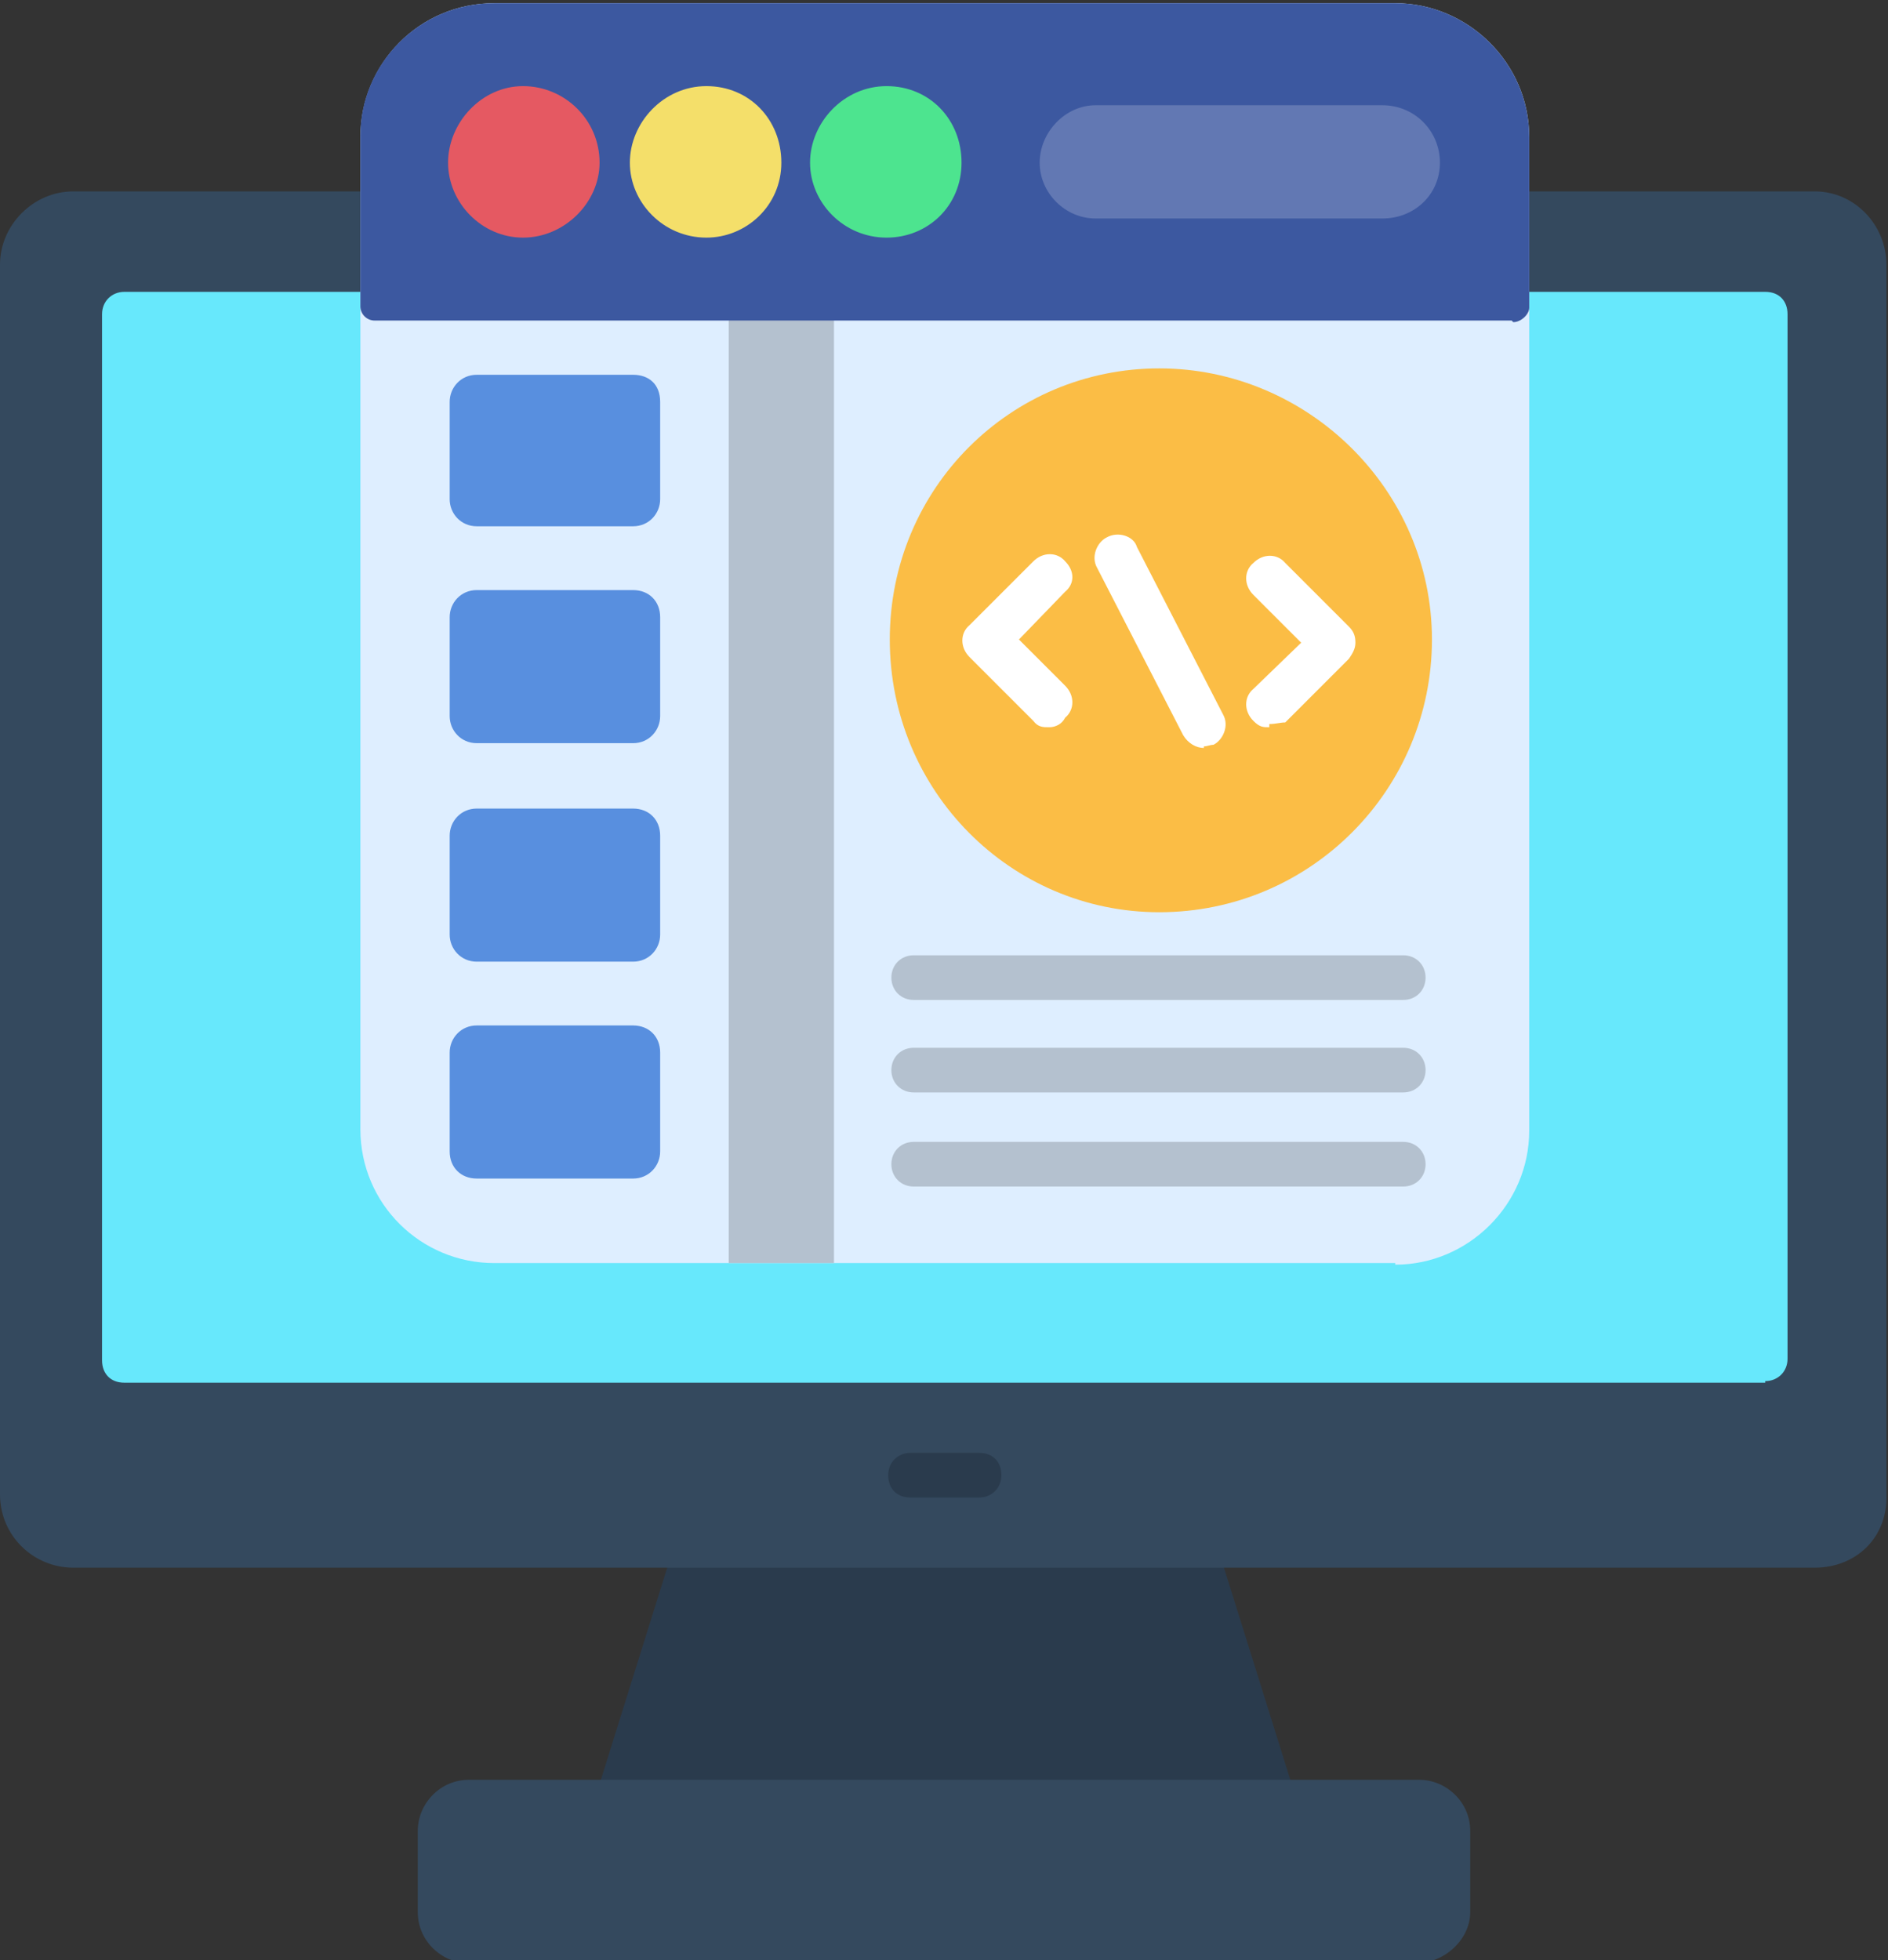 <?xml version="1.0" encoding="UTF-8"?>
<svg id="Layer_1" xmlns="http://www.w3.org/2000/svg" version="1.1" xmlns:xlink="http://www.w3.org/1999/xlink" viewBox="0 0 118.4 122.9">
  <rect x="0" y="0" width="118.4" height="122.9" fill="#333333" stroke="none"/>
  <!-- Generator: Adobe Illustrator 29.2.1, SVG Export Plug-In . SVG Version: 2.1.0 Build 116)  -->
  <defs>
    <style>
      .st0 {
        fill: #deeeff;
      }

      .st0, .st1, .st2, .st3, .st4, .st5, .st6, .st7, .st8, .st9, .st10, .st11, .st12 {
        fill-rule: evenodd;
      }

      .st1 {
        fill: #f4df6a;
      }

      .st2 {
        fill: #3c58a0;
      }

      .st3 {
        fill: #4de48f;
      }

      .st4 {
        fill: #588fdf;
      }

      .st5 {
        fill: #fff;
      }

      .st6 {
        fill: #67e8fc;
      }

      .st7 {
        fill: #6278b3;
      }

      .st8 {
        fill: #34495e;
      }

      .st9 {
        fill: #2a3b4d;
      }

      .st10 {
        fill: #fbbd45;
      }

      .st11 {
        fill: #b4c1cf;
      }

      .st12 {
        fill: #e55962;
      }
    </style>
  </defs>
  <g id="Layer_x5F_1">
    <g id="_655186512">
      <path class="st9" d="M79.8,114.5h-41c-.5,0-.9-.2-1.2-.6-.3-.4-.4-.9-.2-1.4l5.1-16.3c.2-.6.7-1,1.4-1h30.8c.6,0,1.2.4,1.4,1l5.1,16.3c0,.4,0,.9-.2,1.4-.4.4-.8.6-1.2.6Z"/>
      <path class="st8" d="M113.9,98.3H4.6c-2.5,0-4.6-2-4.6-4.6V16.6c0-2.5,2.1-4.6,4.6-4.6h109.2c2.5,0,4.5,2.1,4.5,4.6v77.1c.1,2.7-1.9,4.6-4.5,4.6Z"/>
      <path class="st6" d="M110.7,86.7H7.8c-.9,0-1.4-.6-1.4-1.4V19.7c0-.8.6-1.4,1.4-1.4h102.9c.9,0,1.4.6,1.4,1.4v65.5c0,.8-.6,1.4-1.4,1.4Z"/>
      <path class="st8" d="M88.9,123.1H29.4c-1.7,0-3.2-1.4-3.2-3.2v-5.1c0-1.7,1.4-3.2,3.2-3.2h59.6c1.7,0,3.2,1.4,3.2,3.2v5.1c0,1.7-1.6,3.2-3.4,3.2Z"/>
      <path class="st9" d="M61.4,93.9h-4.3c-.9,0-1.4-.6-1.4-1.4s.6-1.4,1.4-1.4h4.3c.9,0,1.4.6,1.4,1.4s-.6,1.4-1.4,1.4Z"/>
    </g>
    <g id="_655184808">
      <path class="st0" d="M87.5,79.2H31c-4.6,0-8.4-3.7-8.4-8.4V8.6C22.6,4,26.3.2,31,.2h56.5c4.5,0,8.4,3.7,8.4,8.4v62.3c0,4.6-3.8,8.4-8.4,8.4Z"/>
      <path class="st11" d="M52.3,79.2h-6.6V16.2c0-.6.4-.9.9-.9h4.8c.5,0,.9.4.9.9v63Z"/>
      <path class="st11" d="M52.3,20.1h-6.6v-3.9c0-.6.4-.9.9-.9h4.8c.5,0,.9.4.9.9v3.9Z"/>
      <path class="st4" d="M39.7,33h-9.8c-1,0-1.7-.8-1.7-1.7v-6.1c0-.9.7-1.7,1.7-1.7h9.8c1,0,1.7.6,1.7,1.7v6.1c0,.9-.7,1.7-1.7,1.7ZM39.7,46.6h-9.8c-1,0-1.7-.8-1.7-1.7v-6.2c0-.9.7-1.7,1.7-1.7h9.8c1,0,1.7.7,1.7,1.7v6.2c0,.9-.7,1.7-1.7,1.7ZM39.7,60.3h-9.8c-1,0-1.7-.8-1.7-1.7v-6.2c0-.9.7-1.7,1.7-1.7h9.8c1,0,1.7.7,1.7,1.7v6.2c0,.9-.7,1.7-1.7,1.7ZM39.7,73.9h-9.8c-1,0-1.7-.7-1.7-1.7v-6.2c0-.9.7-1.7,1.7-1.7h9.8c1,0,1.7.7,1.7,1.7v6.2c0,.9-.7,1.7-1.7,1.7Z"/>
      <path class="st2" d="M94.8,20.1H23.5c-.5,0-.9-.4-.9-.9v-10.7C22.6,4,26.3.2,31,.2h56.5c4.5,0,8.4,3.7,8.4,8.4v10.7c0,.4-.5.9-1,.9Z"/>
      <path class="st7" d="M86.7,13.7h-18c-1.9,0-3.5-1.6-3.5-3.5s1.6-3.6,3.5-3.6h18c2,0,3.6,1.6,3.6,3.6s-1.6,3.5-3.6,3.5Z"/>
      <path class="st3" d="M55.6,14.9c-2.7,0-4.8-2.2-4.8-4.7s2.1-4.8,4.8-4.8,4.7,2.1,4.7,4.8-2.1,4.7-4.7,4.7Z"/>
      <path class="st1" d="M44.3,14.9c-2.7,0-4.8-2.2-4.8-4.7s2.1-4.8,4.8-4.8,4.7,2.1,4.7,4.8-2.2,4.7-4.7,4.7Z"/>
      <path class="st12" d="M32.8,14.9c-2.6,0-4.7-2.2-4.7-4.7s2.1-4.8,4.7-4.8,4.8,2.1,4.8,4.8c0,2.5-2.2,4.7-4.8,4.7Z"/>
    </g>
    <g id="_655183296">
      <path class="st10" d="M72.7,57.2c-9.3,0-16.9-7.6-16.9-17.1s7.6-17,16.9-17,17.1,7.6,17.1,17-7.6,17.1-17.1,17.1Z"/>
      <path class="st11" d="M88,62.7h-30.7c-.8,0-1.4-.6-1.4-1.4s.6-1.4,1.4-1.4h30.7c.8,0,1.4.6,1.4,1.4s-.6,1.4-1.4,1.4Z"/>
      <path class="st11" d="M88,68.5h-30.7c-.8,0-1.4-.6-1.4-1.4s.6-1.4,1.4-1.4h30.7c.8,0,1.4.6,1.4,1.4s-.6,1.4-1.4,1.4Z"/>
      <path class="st11" d="M88,74.4h-30.7c-.8,0-1.4-.6-1.4-1.4s.6-1.4,1.4-1.4h30.7c.8,0,1.4.6,1.4,1.4s-.6,1.4-1.4,1.4Z"/>
      <g>
        <path class="st5" d="M75.5,46.9c-.5,0-1-.3-1.3-.8l-5.4-10.5c-.4-.7,0-1.6.6-1.9.7-.4,1.7-.1,1.9.6l5.4,10.5c.4.7,0,1.6-.6,1.9-.2,0-.4.1-.6.1Z"/>
        <path class="st5" d="M65.8,45.6c-.4,0-.7,0-1-.4l-4-4c-.6-.6-.6-1.5,0-2l4-4c.6-.6,1.5-.6,2,0,.6.6.6,1.4,0,1.9l-2.9,3,2.9,2.9c.6.6.6,1.5,0,2-.2.4-.6.6-1,.6Z"/>
        <path class="st5" d="M79.6,45.6c-.4,0-.6,0-1-.4-.6-.6-.6-1.5,0-2l3-2.9-3-3c-.6-.6-.6-1.5,0-2,.6-.6,1.5-.6,2,0l4,4c.3.3.4.6.4,1s-.2.7-.4,1l-4,4c-.3,0-.6.1-1,.1Z"/>
      </g>
    </g>
  </g>
</svg>